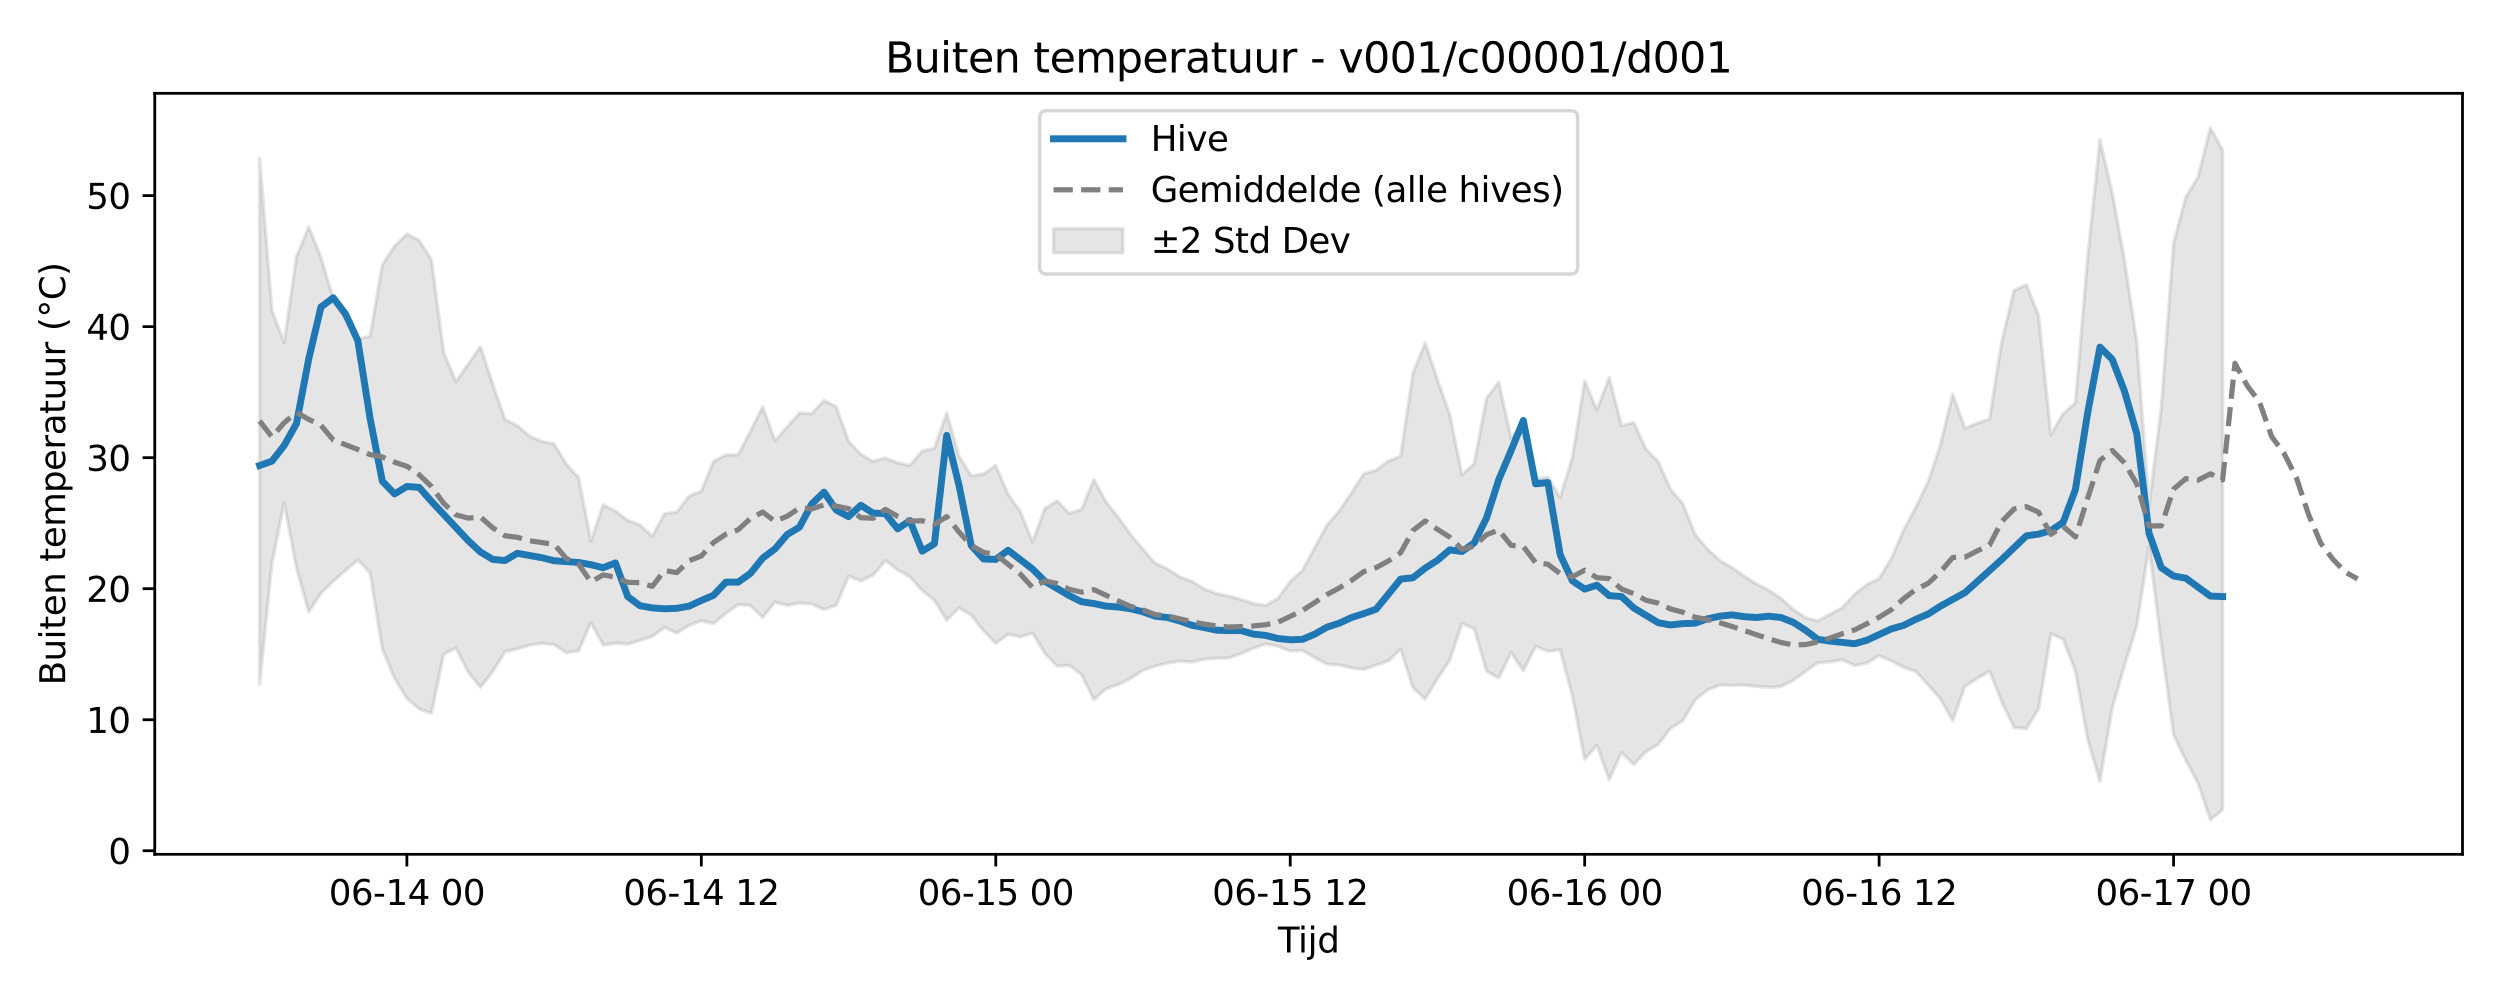 <?xml version="1.0" encoding="utf-8" standalone="no"?>
<!DOCTYPE svg PUBLIC "-//W3C//DTD SVG 1.1//EN"
  "http://www.w3.org/Graphics/SVG/1.1/DTD/svg11.dtd">
<svg xmlns:xlink="http://www.w3.org/1999/xlink" width="720pt" height="288pt" viewBox="0 0 720 288" xmlns="http://www.w3.org/2000/svg" version="1.1">
 <defs>
  <style type="text/css">*{stroke-linejoin: round; stroke-linecap: butt}</style>
 </defs>
 <g id="figure_1">
  <g id="patch_1">
   <path d="M 0 288 
L 720 288 
L 720 0 
L 0 0 
z
" style="fill: #ffffff"/>
  </g>
  <g id="axes_1">
   <g id="patch_2">
    <path d="M 44.57 246.04 
L 709.2 246.04 
L 709.2 26.88 
L 44.57 26.88 
z
" style="fill: #ffffff"/>
   </g>
   <g id="FillBetweenPolyCollection_1">
    <defs>
     <path id="m3a68e02c99" d="M 74.78 -242.496 
L 74.78 -91.024 
L 78.314 -125.755 
L 81.847 -143.156 
L 85.381 -124.423 
L 88.914 -111.761 
L 92.447 -117.174 
L 95.981 -120.582 
L 99.514 -123.738 
L 103.048 -126.718 
L 106.581 -123.027 
L 110.114 -101.079 
L 113.648 -92.622 
L 117.181 -86.859 
L 120.714 -83.812 
L 124.248 -82.576 
L 127.781 -99.572 
L 131.315 -101.375 
L 134.848 -94.442 
L 138.381 -90.038 
L 141.915 -94.617 
L 145.448 -100.288 
L 148.982 -101.107 
L 152.515 -102.209 
L 156.048 -102.692 
L 159.582 -102.364 
L 163.115 -99.981 
L 166.649 -100.565 
L 170.182 -108.72 
L 173.715 -102.213 
L 177.249 -102.784 
L 180.782 -102.448 
L 184.315 -103.561 
L 187.849 -104.715 
L 191.382 -107.302 
L 194.916 -105.673 
L 198.449 -107.889 
L 201.982 -109.181 
L 205.516 -108.424 
L 209.049 -111.341 
L 212.583 -113.84 
L 216.116 -113.613 
L 219.649 -110.192 
L 223.183 -114.62 
L 226.716 -113.611 
L 230.249 -114.357 
L 233.783 -114.04 
L 237.316 -112.471 
L 240.85 -113.67 
L 244.383 -122.113 
L 247.916 -120.682 
L 251.45 -122.363 
L 254.983 -126.527 
L 258.517 -123.901 
L 262.05 -121.872 
L 265.583 -117.97 
L 269.117 -115.079 
L 272.65 -109.392 
L 276.183 -112.947 
L 279.717 -110.866 
L 283.25 -106.368 
L 286.784 -102.684 
L 290.317 -105.327 
L 293.85 -104.585 
L 297.384 -105.701 
L 300.917 -99.836 
L 304.451 -96.132 
L 307.984 -96.403 
L 311.517 -93.659 
L 315.051 -86.518 
L 318.584 -89.65 
L 322.118 -90.845 
L 325.651 -92.669 
L 329.184 -94.922 
L 332.718 -96.176 
L 336.251 -97.038 
L 339.784 -97.591 
L 343.318 -97.354 
L 346.851 -98.175 
L 350.385 -98.398 
L 353.918 -98.52 
L 357.451 -99.796 
L 360.985 -101.286 
L 364.518 -102.532 
L 368.052 -101.899 
L 371.585 -100.498 
L 375.118 -100.649 
L 378.652 -98.6 
L 382.185 -96.734 
L 385.718 -96.513 
L 389.252 -95.618 
L 392.785 -95.201 
L 396.319 -96.48 
L 399.852 -97.647 
L 403.385 -101.012 
L 406.919 -89.959 
L 410.452 -86.678 
L 413.986 -92.493 
L 417.519 -97.852 
L 421.052 -108.405 
L 424.586 -106.953 
L 428.119 -94.699 
L 431.652 -92.766 
L 435.186 -100.082 
L 438.719 -94.841 
L 442.253 -101.845 
L 445.786 -100.415 
L 449.319 -100.886 
L 452.853 -87.495 
L 456.386 -69.357 
L 459.92 -73.32 
L 463.453 -63.448 
L 466.986 -71.292 
L 470.52 -67.816 
L 474.053 -71.552 
L 477.587 -73.597 
L 481.12 -78.208 
L 484.653 -80.461 
L 488.187 -86.387 
L 491.72 -89.247 
L 495.253 -90.704 
L 498.787 -90.629 
L 502.32 -90.709 
L 505.854 -90.306 
L 509.387 -90.05 
L 512.92 -90.276 
L 516.454 -92.038 
L 519.987 -94.614 
L 523.521 -97.13 
L 527.054 -97.376 
L 530.587 -97.978 
L 534.121 -96.352 
L 537.654 -97.033 
L 541.187 -99.153 
L 544.721 -97.648 
L 548.254 -95.822 
L 551.788 -94.572 
L 555.321 -90.755 
L 558.854 -86.715 
L 562.388 -80.464 
L 565.921 -90.412 
L 569.455 -92.589 
L 572.988 -94.735 
L 576.521 -85.854 
L 580.055 -78.471 
L 583.588 -78.149 
L 587.121 -83.884 
L 590.655 -105.469 
L 594.188 -103.906 
L 597.722 -94.762 
L 601.255 -75.004 
L 604.788 -63.052 
L 608.322 -84.09 
L 611.855 -96.337 
L 615.389 -107.732 
L 618.922 -130.638 
L 622.455 -102.417 
L 625.989 -76.337 
L 629.522 -69.039 
L 633.056 -62.372 
L 636.589 -51.922 
L 640.122 -54.786 
L 640.122 -244.772 
L 640.122 -244.772 
L 636.589 -251.158 
L 633.056 -237.06 
L 629.522 -231.274 
L 625.989 -217.938 
L 622.455 -170.726 
L 618.922 -142.379 
L 615.389 -189.562 
L 611.855 -213.032 
L 608.322 -232.45 
L 604.788 -247.701 
L 601.255 -214.114 
L 597.722 -171.966 
L 594.188 -168.895 
L 590.655 -162.75 
L 587.121 -197.076 
L 583.588 -206.009 
L 580.055 -204.394 
L 576.521 -189.769 
L 572.988 -167.339 
L 569.455 -166.106 
L 565.921 -164.635 
L 562.388 -174.457 
L 558.854 -159.94 
L 555.321 -149.234 
L 551.788 -141.967 
L 548.254 -135.344 
L 544.721 -127.156 
L 541.187 -121.356 
L 537.654 -119.685 
L 534.121 -116.826 
L 530.587 -112.99 
L 527.054 -111.112 
L 523.521 -109.166 
L 519.987 -110.1 
L 516.454 -112.478 
L 512.92 -115.661 
L 509.387 -118.007 
L 505.854 -119.853 
L 502.32 -122.02 
L 498.787 -124.544 
L 495.253 -126.607 
L 491.72 -129.879 
L 488.187 -134.069 
L 484.653 -142.906 
L 481.12 -147.028 
L 477.587 -155.017 
L 474.053 -158.68 
L 470.52 -166.261 
L 466.986 -165.409 
L 463.453 -179.29 
L 459.92 -169.921 
L 456.386 -178.233 
L 452.853 -156.285 
L 449.319 -144.691 
L 445.786 -150.589 
L 442.253 -150.057 
L 438.719 -166.37 
L 435.186 -161.812 
L 431.652 -177.933 
L 428.119 -173.304 
L 424.586 -154.546 
L 421.052 -151.189 
L 417.519 -168.75 
L 413.986 -178.601 
L 410.452 -189.25 
L 406.919 -180.452 
L 403.385 -156.641 
L 399.852 -155.226 
L 396.319 -152.566 
L 392.785 -151.563 
L 389.252 -146.06 
L 385.718 -140.834 
L 382.185 -136.804 
L 378.652 -130.283 
L 375.118 -123.724 
L 371.585 -120.497 
L 368.052 -115.664 
L 364.518 -113.629 
L 360.985 -114.156 
L 357.451 -115.341 
L 353.918 -116.293 
L 350.385 -117.08 
L 346.851 -118.346 
L 343.318 -120.515 
L 339.784 -121.84 
L 336.251 -124.173 
L 332.718 -125.79 
L 329.184 -129.793 
L 325.651 -134.022 
L 322.118 -138.937 
L 318.584 -143.367 
L 315.051 -149.859 
L 311.517 -141.28 
L 307.984 -140.117 
L 304.451 -143.749 
L 300.917 -141.537 
L 297.384 -131.886 
L 293.85 -140.741 
L 290.317 -145.641 
L 286.784 -153.927 
L 283.25 -151.464 
L 279.717 -150.955 
L 276.183 -156.638 
L 272.65 -169.033 
L 269.117 -158.89 
L 265.583 -158.084 
L 262.05 -153.93 
L 258.517 -154.704 
L 254.983 -156.067 
L 251.45 -155.111 
L 247.916 -157.133 
L 244.383 -160.913 
L 240.85 -170.811 
L 237.316 -172.693 
L 233.783 -168.842 
L 230.249 -169.029 
L 226.716 -165.067 
L 223.183 -161.11 
L 219.649 -170.854 
L 216.116 -163.734 
L 212.583 -157.002 
L 209.049 -156.968 
L 205.516 -155.138 
L 201.982 -146.567 
L 198.449 -145.128 
L 194.916 -140.515 
L 191.382 -140.054 
L 187.849 -133.543 
L 184.315 -136.823 
L 180.782 -138.134 
L 177.249 -140.781 
L 173.715 -142.646 
L 170.182 -132.095 
L 166.649 -150.44 
L 163.115 -154.294 
L 159.582 -160.122 
L 156.048 -160.855 
L 152.515 -162.309 
L 148.982 -165.423 
L 145.448 -167.122 
L 141.915 -177.375 
L 138.381 -188.157 
L 134.848 -183.121 
L 131.315 -178.078 
L 127.781 -186.506 
L 124.248 -213.208 
L 120.714 -218.764 
L 117.181 -220.57 
L 113.648 -217.142 
L 110.114 -211.704 
L 106.581 -191.122 
L 103.048 -190.378 
L 99.514 -196.126 
L 95.981 -201.977 
L 92.447 -213.831 
L 88.914 -222.694 
L 85.381 -214.045 
L 81.847 -189.358 
L 78.314 -198.565 
L 74.78 -242.496 
z
" style="stroke: #808080; stroke-opacity: 0.2"/>
    </defs>
    <g clip-path="url(#pcafff6a941)">
     <use xlink:href="#m3a68e02c99" x="0" y="288" style="fill: #808080; fill-opacity: 0.2; stroke: #808080; stroke-opacity: 0.2"/>
    </g>
   </g>
   <g id="matplotlib.axis_1">
    <g id="xtick_1">
     <g id="line2d_1">
      <defs>
       <path id="m28bdc3e13f" d="M 0 0 
L 0 3.5 
" style="stroke: #000000; stroke-width: 0.8"/>
      </defs>
      <g>
       <use xlink:href="#m28bdc3e13f" x="117.181" y="246.04" style="stroke: #000000; stroke-width: 0.8"/>
      </g>
     </g>
     <g id="text_1">
      <!-- 06-14 00 -->
      <g transform="translate(94.701 260.638) scale(0.1 -0.1)">
       <defs>
        <path id="DejaVuSans-30" d="M 2034 4250 
Q 1547 4250 1301 3770 
Q 1056 3291 1056 2328 
Q 1056 1369 1301 889 
Q 1547 409 2034 409 
Q 2525 409 2770 889 
Q 3016 1369 3016 2328 
Q 3016 3291 2770 3770 
Q 2525 4250 2034 4250 
z
M 2034 4750 
Q 2819 4750 3233 4129 
Q 3647 3509 3647 2328 
Q 3647 1150 3233 529 
Q 2819 -91 2034 -91 
Q 1250 -91 836 529 
Q 422 1150 422 2328 
Q 422 3509 836 4129 
Q 1250 4750 2034 4750 
z
" transform="scale(0.016)"/>
        <path id="DejaVuSans-36" d="M 2113 2584 
Q 1688 2584 1439 2293 
Q 1191 2003 1191 1497 
Q 1191 994 1439 701 
Q 1688 409 2113 409 
Q 2538 409 2786 701 
Q 3034 994 3034 1497 
Q 3034 2003 2786 2293 
Q 2538 2584 2113 2584 
z
M 3366 4563 
L 3366 3988 
Q 3128 4100 2886 4159 
Q 2644 4219 2406 4219 
Q 1781 4219 1451 3797 
Q 1122 3375 1075 2522 
Q 1259 2794 1537 2939 
Q 1816 3084 2150 3084 
Q 2853 3084 3261 2657 
Q 3669 2231 3669 1497 
Q 3669 778 3244 343 
Q 2819 -91 2113 -91 
Q 1303 -91 875 529 
Q 447 1150 447 2328 
Q 447 3434 972 4092 
Q 1497 4750 2381 4750 
Q 2619 4750 2861 4703 
Q 3103 4656 3366 4563 
z
" transform="scale(0.016)"/>
        <path id="DejaVuSans-2d" d="M 313 2009 
L 1997 2009 
L 1997 1497 
L 313 1497 
L 313 2009 
z
" transform="scale(0.016)"/>
        <path id="DejaVuSans-31" d="M 794 531 
L 1825 531 
L 1825 4091 
L 703 3866 
L 703 4441 
L 1819 4666 
L 2450 4666 
L 2450 531 
L 3481 531 
L 3481 0 
L 794 0 
L 794 531 
z
" transform="scale(0.016)"/>
        <path id="DejaVuSans-34" d="M 2419 4116 
L 825 1625 
L 2419 1625 
L 2419 4116 
z
M 2253 4666 
L 3047 4666 
L 3047 1625 
L 3713 1625 
L 3713 1100 
L 3047 1100 
L 3047 0 
L 2419 0 
L 2419 1100 
L 313 1100 
L 313 1709 
L 2253 4666 
z
" transform="scale(0.016)"/>
        <path id="DejaVuSans-20" transform="scale(0.016)"/>
       </defs>
       <use xlink:href="#DejaVuSans-30"/>
       <use xlink:href="#DejaVuSans-36" transform="translate(63.623 0)"/>
       <use xlink:href="#DejaVuSans-2d" transform="translate(127.246 0)"/>
       <use xlink:href="#DejaVuSans-31" transform="translate(163.33 0)"/>
       <use xlink:href="#DejaVuSans-34" transform="translate(226.953 0)"/>
       <use xlink:href="#DejaVuSans-20" transform="translate(290.576 0)"/>
       <use xlink:href="#DejaVuSans-30" transform="translate(322.363 0)"/>
       <use xlink:href="#DejaVuSans-30" transform="translate(385.986 0)"/>
      </g>
     </g>
    </g>
    <g id="xtick_2">
     <g id="line2d_2">
      <g>
       <use xlink:href="#m28bdc3e13f" x="201.982" y="246.04" style="stroke: #000000; stroke-width: 0.8"/>
      </g>
     </g>
     <g id="text_2">
      <!-- 06-14 12 -->
      <g transform="translate(179.502 260.638) scale(0.1 -0.1)">
       <defs>
        <path id="DejaVuSans-32" d="M 1228 531 
L 3431 531 
L 3431 0 
L 469 0 
L 469 531 
Q 828 903 1448 1529 
Q 2069 2156 2228 2338 
Q 2531 2678 2651 2914 
Q 2772 3150 2772 3378 
Q 2772 3750 2511 3984 
Q 2250 4219 1831 4219 
Q 1534 4219 1204 4116 
Q 875 4013 500 3803 
L 500 4441 
Q 881 4594 1212 4672 
Q 1544 4750 1819 4750 
Q 2544 4750 2975 4387 
Q 3406 4025 3406 3419 
Q 3406 3131 3298 2873 
Q 3191 2616 2906 2266 
Q 2828 2175 2409 1742 
Q 1991 1309 1228 531 
z
" transform="scale(0.016)"/>
       </defs>
       <use xlink:href="#DejaVuSans-30"/>
       <use xlink:href="#DejaVuSans-36" transform="translate(63.623 0)"/>
       <use xlink:href="#DejaVuSans-2d" transform="translate(127.246 0)"/>
       <use xlink:href="#DejaVuSans-31" transform="translate(163.33 0)"/>
       <use xlink:href="#DejaVuSans-34" transform="translate(226.953 0)"/>
       <use xlink:href="#DejaVuSans-20" transform="translate(290.576 0)"/>
       <use xlink:href="#DejaVuSans-31" transform="translate(322.363 0)"/>
       <use xlink:href="#DejaVuSans-32" transform="translate(385.986 0)"/>
      </g>
     </g>
    </g>
    <g id="xtick_3">
     <g id="line2d_3">
      <g>
       <use xlink:href="#m28bdc3e13f" x="286.784" y="246.04" style="stroke: #000000; stroke-width: 0.8"/>
      </g>
     </g>
     <g id="text_3">
      <!-- 06-15 00 -->
      <g transform="translate(264.303 260.638) scale(0.1 -0.1)">
       <defs>
        <path id="DejaVuSans-35" d="M 691 4666 
L 3169 4666 
L 3169 4134 
L 1269 4134 
L 1269 2991 
Q 1406 3038 1543 3061 
Q 1681 3084 1819 3084 
Q 2600 3084 3056 2656 
Q 3513 2228 3513 1497 
Q 3513 744 3044 326 
Q 2575 -91 1722 -91 
Q 1428 -91 1123 -41 
Q 819 9 494 109 
L 494 744 
Q 775 591 1075 516 
Q 1375 441 1709 441 
Q 2250 441 2565 725 
Q 2881 1009 2881 1497 
Q 2881 1984 2565 2268 
Q 2250 2553 1709 2553 
Q 1456 2553 1204 2497 
Q 953 2441 691 2322 
L 691 4666 
z
" transform="scale(0.016)"/>
       </defs>
       <use xlink:href="#DejaVuSans-30"/>
       <use xlink:href="#DejaVuSans-36" transform="translate(63.623 0)"/>
       <use xlink:href="#DejaVuSans-2d" transform="translate(127.246 0)"/>
       <use xlink:href="#DejaVuSans-31" transform="translate(163.33 0)"/>
       <use xlink:href="#DejaVuSans-35" transform="translate(226.953 0)"/>
       <use xlink:href="#DejaVuSans-20" transform="translate(290.576 0)"/>
       <use xlink:href="#DejaVuSans-30" transform="translate(322.363 0)"/>
       <use xlink:href="#DejaVuSans-30" transform="translate(385.986 0)"/>
      </g>
     </g>
    </g>
    <g id="xtick_4">
     <g id="line2d_4">
      <g>
       <use xlink:href="#m28bdc3e13f" x="371.585" y="246.04" style="stroke: #000000; stroke-width: 0.8"/>
      </g>
     </g>
     <g id="text_4">
      <!-- 06-15 12 -->
      <g transform="translate(349.104 260.638) scale(0.1 -0.1)">
       <use xlink:href="#DejaVuSans-30"/>
       <use xlink:href="#DejaVuSans-36" transform="translate(63.623 0)"/>
       <use xlink:href="#DejaVuSans-2d" transform="translate(127.246 0)"/>
       <use xlink:href="#DejaVuSans-31" transform="translate(163.33 0)"/>
       <use xlink:href="#DejaVuSans-35" transform="translate(226.953 0)"/>
       <use xlink:href="#DejaVuSans-20" transform="translate(290.576 0)"/>
       <use xlink:href="#DejaVuSans-31" transform="translate(322.363 0)"/>
       <use xlink:href="#DejaVuSans-32" transform="translate(385.986 0)"/>
      </g>
     </g>
    </g>
    <g id="xtick_5">
     <g id="line2d_5">
      <g>
       <use xlink:href="#m28bdc3e13f" x="456.386" y="246.04" style="stroke: #000000; stroke-width: 0.8"/>
      </g>
     </g>
     <g id="text_5">
      <!-- 06-16 00 -->
      <g transform="translate(433.906 260.638) scale(0.1 -0.1)">
       <use xlink:href="#DejaVuSans-30"/>
       <use xlink:href="#DejaVuSans-36" transform="translate(63.623 0)"/>
       <use xlink:href="#DejaVuSans-2d" transform="translate(127.246 0)"/>
       <use xlink:href="#DejaVuSans-31" transform="translate(163.33 0)"/>
       <use xlink:href="#DejaVuSans-36" transform="translate(226.953 0)"/>
       <use xlink:href="#DejaVuSans-20" transform="translate(290.576 0)"/>
       <use xlink:href="#DejaVuSans-30" transform="translate(322.363 0)"/>
       <use xlink:href="#DejaVuSans-30" transform="translate(385.986 0)"/>
      </g>
     </g>
    </g>
    <g id="xtick_6">
     <g id="line2d_6">
      <g>
       <use xlink:href="#m28bdc3e13f" x="541.187" y="246.04" style="stroke: #000000; stroke-width: 0.8"/>
      </g>
     </g>
     <g id="text_6">
      <!-- 06-16 12 -->
      <g transform="translate(518.707 260.638) scale(0.1 -0.1)">
       <use xlink:href="#DejaVuSans-30"/>
       <use xlink:href="#DejaVuSans-36" transform="translate(63.623 0)"/>
       <use xlink:href="#DejaVuSans-2d" transform="translate(127.246 0)"/>
       <use xlink:href="#DejaVuSans-31" transform="translate(163.33 0)"/>
       <use xlink:href="#DejaVuSans-36" transform="translate(226.953 0)"/>
       <use xlink:href="#DejaVuSans-20" transform="translate(290.576 0)"/>
       <use xlink:href="#DejaVuSans-31" transform="translate(322.363 0)"/>
       <use xlink:href="#DejaVuSans-32" transform="translate(385.986 0)"/>
      </g>
     </g>
    </g>
    <g id="xtick_7">
     <g id="line2d_7">
      <g>
       <use xlink:href="#m28bdc3e13f" x="625.989" y="246.04" style="stroke: #000000; stroke-width: 0.8"/>
      </g>
     </g>
     <g id="text_7">
      <!-- 06-17 00 -->
      <g transform="translate(603.508 260.638) scale(0.1 -0.1)">
       <defs>
        <path id="DejaVuSans-37" d="M 525 4666 
L 3525 4666 
L 3525 4397 
L 1831 0 
L 1172 0 
L 2766 4134 
L 525 4134 
L 525 4666 
z
" transform="scale(0.016)"/>
       </defs>
       <use xlink:href="#DejaVuSans-30"/>
       <use xlink:href="#DejaVuSans-36" transform="translate(63.623 0)"/>
       <use xlink:href="#DejaVuSans-2d" transform="translate(127.246 0)"/>
       <use xlink:href="#DejaVuSans-31" transform="translate(163.33 0)"/>
       <use xlink:href="#DejaVuSans-37" transform="translate(226.953 0)"/>
       <use xlink:href="#DejaVuSans-20" transform="translate(290.576 0)"/>
       <use xlink:href="#DejaVuSans-30" transform="translate(322.363 0)"/>
       <use xlink:href="#DejaVuSans-30" transform="translate(385.986 0)"/>
      </g>
     </g>
    </g>
    <g id="text_8">
     <!-- Tijd -->
     <g transform="translate(368.035 274.317) scale(0.1 -0.1)">
      <defs>
       <path id="DejaVuSans-54" d="M -19 4666 
L 3928 4666 
L 3928 4134 
L 2272 4134 
L 2272 0 
L 1638 0 
L 1638 4134 
L -19 4134 
L -19 4666 
z
" transform="scale(0.016)"/>
       <path id="DejaVuSans-69" d="M 603 3500 
L 1178 3500 
L 1178 0 
L 603 0 
L 603 3500 
z
M 603 4863 
L 1178 4863 
L 1178 4134 
L 603 4134 
L 603 4863 
z
" transform="scale(0.016)"/>
       <path id="DejaVuSans-6a" d="M 603 3500 
L 1178 3500 
L 1178 -63 
Q 1178 -731 923 -1031 
Q 669 -1331 103 -1331 
L -116 -1331 
L -116 -844 
L 38 -844 
Q 366 -844 484 -692 
Q 603 -541 603 -63 
L 603 3500 
z
M 603 4863 
L 1178 4863 
L 1178 4134 
L 603 4134 
L 603 4863 
z
" transform="scale(0.016)"/>
       <path id="DejaVuSans-64" d="M 2906 2969 
L 2906 4863 
L 3481 4863 
L 3481 0 
L 2906 0 
L 2906 525 
Q 2725 213 2448 61 
Q 2172 -91 1784 -91 
Q 1150 -91 751 415 
Q 353 922 353 1747 
Q 353 2572 751 3078 
Q 1150 3584 1784 3584 
Q 2172 3584 2448 3432 
Q 2725 3281 2906 2969 
z
M 947 1747 
Q 947 1113 1208 752 
Q 1469 391 1925 391 
Q 2381 391 2643 752 
Q 2906 1113 2906 1747 
Q 2906 2381 2643 2742 
Q 2381 3103 1925 3103 
Q 1469 3103 1208 2742 
Q 947 2381 947 1747 
z
" transform="scale(0.016)"/>
      </defs>
      <use xlink:href="#DejaVuSans-54"/>
      <use xlink:href="#DejaVuSans-69" transform="translate(57.959 0)"/>
      <use xlink:href="#DejaVuSans-6a" transform="translate(85.742 0)"/>
      <use xlink:href="#DejaVuSans-64" transform="translate(113.525 0)"/>
     </g>
    </g>
   </g>
   <g id="matplotlib.axis_2">
    <g id="ytick_1">
     <g id="line2d_8">
      <defs>
       <path id="m0d72b85af0" d="M 0 0 
L -3.5 0 
" style="stroke: #000000; stroke-width: 0.8"/>
      </defs>
      <g>
       <use xlink:href="#m0d72b85af0" x="44.57" y="245.014" style="stroke: #000000; stroke-width: 0.8"/>
      </g>
     </g>
     <g id="text_9">
      <!-- 0 -->
      <g transform="translate(31.207 248.813) scale(0.1 -0.1)">
       <use xlink:href="#DejaVuSans-30"/>
      </g>
     </g>
    </g>
    <g id="ytick_2">
     <g id="line2d_9">
      <g>
       <use xlink:href="#m0d72b85af0" x="44.57" y="207.278" style="stroke: #000000; stroke-width: 0.8"/>
      </g>
     </g>
     <g id="text_10">
      <!-- 10 -->
      <g transform="translate(24.845 211.077) scale(0.1 -0.1)">
       <use xlink:href="#DejaVuSans-31"/>
       <use xlink:href="#DejaVuSans-30" transform="translate(63.623 0)"/>
      </g>
     </g>
    </g>
    <g id="ytick_3">
     <g id="line2d_10">
      <g>
       <use xlink:href="#m0d72b85af0" x="44.57" y="169.542" style="stroke: #000000; stroke-width: 0.8"/>
      </g>
     </g>
     <g id="text_11">
      <!-- 20 -->
      <g transform="translate(24.845 173.341) scale(0.1 -0.1)">
       <use xlink:href="#DejaVuSans-32"/>
       <use xlink:href="#DejaVuSans-30" transform="translate(63.623 0)"/>
      </g>
     </g>
    </g>
    <g id="ytick_4">
     <g id="line2d_11">
      <g>
       <use xlink:href="#m0d72b85af0" x="44.57" y="131.806" style="stroke: #000000; stroke-width: 0.8"/>
      </g>
     </g>
     <g id="text_12">
      <!-- 30 -->
      <g transform="translate(24.845 135.605) scale(0.1 -0.1)">
       <defs>
        <path id="DejaVuSans-33" d="M 2597 2516 
Q 3050 2419 3304 2112 
Q 3559 1806 3559 1356 
Q 3559 666 3084 287 
Q 2609 -91 1734 -91 
Q 1441 -91 1130 -33 
Q 819 25 488 141 
L 488 750 
Q 750 597 1062 519 
Q 1375 441 1716 441 
Q 2309 441 2620 675 
Q 2931 909 2931 1356 
Q 2931 1769 2642 2001 
Q 2353 2234 1838 2234 
L 1294 2234 
L 1294 2753 
L 1863 2753 
Q 2328 2753 2575 2939 
Q 2822 3125 2822 3475 
Q 2822 3834 2567 4026 
Q 2313 4219 1838 4219 
Q 1578 4219 1281 4162 
Q 984 4106 628 3988 
L 628 4550 
Q 988 4650 1302 4700 
Q 1616 4750 1894 4750 
Q 2613 4750 3031 4423 
Q 3450 4097 3450 3541 
Q 3450 3153 3228 2886 
Q 3006 2619 2597 2516 
z
" transform="scale(0.016)"/>
       </defs>
       <use xlink:href="#DejaVuSans-33"/>
       <use xlink:href="#DejaVuSans-30" transform="translate(63.623 0)"/>
      </g>
     </g>
    </g>
    <g id="ytick_5">
     <g id="line2d_12">
      <g>
       <use xlink:href="#m0d72b85af0" x="44.57" y="94.07" style="stroke: #000000; stroke-width: 0.8"/>
      </g>
     </g>
     <g id="text_13">
      <!-- 40 -->
      <g transform="translate(24.845 97.869) scale(0.1 -0.1)">
       <use xlink:href="#DejaVuSans-34"/>
       <use xlink:href="#DejaVuSans-30" transform="translate(63.623 0)"/>
      </g>
     </g>
    </g>
    <g id="ytick_6">
     <g id="line2d_13">
      <g>
       <use xlink:href="#m0d72b85af0" x="44.57" y="56.334" style="stroke: #000000; stroke-width: 0.8"/>
      </g>
     </g>
     <g id="text_14">
      <!-- 50 -->
      <g transform="translate(24.845 60.133) scale(0.1 -0.1)">
       <use xlink:href="#DejaVuSans-35"/>
       <use xlink:href="#DejaVuSans-30" transform="translate(63.623 0)"/>
      </g>
     </g>
    </g>
    <g id="text_15">
     <!-- Buiten temperatuur (°C) -->
     <g transform="translate(18.765 197.355) rotate(-90) scale(0.1 -0.1)">
      <defs>
       <path id="DejaVuSans-42" d="M 1259 2228 
L 1259 519 
L 2272 519 
Q 2781 519 3026 730 
Q 3272 941 3272 1375 
Q 3272 1813 3026 2020 
Q 2781 2228 2272 2228 
L 1259 2228 
z
M 1259 4147 
L 1259 2741 
L 2194 2741 
Q 2656 2741 2882 2914 
Q 3109 3088 3109 3444 
Q 3109 3797 2882 3972 
Q 2656 4147 2194 4147 
L 1259 4147 
z
M 628 4666 
L 2241 4666 
Q 2963 4666 3353 4366 
Q 3744 4066 3744 3513 
Q 3744 3084 3544 2831 
Q 3344 2578 2956 2516 
Q 3422 2416 3680 2098 
Q 3938 1781 3938 1306 
Q 3938 681 3513 340 
Q 3088 0 2303 0 
L 628 0 
L 628 4666 
z
" transform="scale(0.016)"/>
       <path id="DejaVuSans-75" d="M 544 1381 
L 544 3500 
L 1119 3500 
L 1119 1403 
Q 1119 906 1312 657 
Q 1506 409 1894 409 
Q 2359 409 2629 706 
Q 2900 1003 2900 1516 
L 2900 3500 
L 3475 3500 
L 3475 0 
L 2900 0 
L 2900 538 
Q 2691 219 2414 64 
Q 2138 -91 1772 -91 
Q 1169 -91 856 284 
Q 544 659 544 1381 
z
M 1991 3584 
L 1991 3584 
z
" transform="scale(0.016)"/>
       <path id="DejaVuSans-74" d="M 1172 4494 
L 1172 3500 
L 2356 3500 
L 2356 3053 
L 1172 3053 
L 1172 1153 
Q 1172 725 1289 603 
Q 1406 481 1766 481 
L 2356 481 
L 2356 0 
L 1766 0 
Q 1100 0 847 248 
Q 594 497 594 1153 
L 594 3053 
L 172 3053 
L 172 3500 
L 594 3500 
L 594 4494 
L 1172 4494 
z
" transform="scale(0.016)"/>
       <path id="DejaVuSans-65" d="M 3597 1894 
L 3597 1613 
L 953 1613 
Q 991 1019 1311 708 
Q 1631 397 2203 397 
Q 2534 397 2845 478 
Q 3156 559 3463 722 
L 3463 178 
Q 3153 47 2828 -22 
Q 2503 -91 2169 -91 
Q 1331 -91 842 396 
Q 353 884 353 1716 
Q 353 2575 817 3079 
Q 1281 3584 2069 3584 
Q 2775 3584 3186 3129 
Q 3597 2675 3597 1894 
z
M 3022 2063 
Q 3016 2534 2758 2815 
Q 2500 3097 2075 3097 
Q 1594 3097 1305 2825 
Q 1016 2553 972 2059 
L 3022 2063 
z
" transform="scale(0.016)"/>
       <path id="DejaVuSans-6e" d="M 3513 2113 
L 3513 0 
L 2938 0 
L 2938 2094 
Q 2938 2591 2744 2837 
Q 2550 3084 2163 3084 
Q 1697 3084 1428 2787 
Q 1159 2491 1159 1978 
L 1159 0 
L 581 0 
L 581 3500 
L 1159 3500 
L 1159 2956 
Q 1366 3272 1645 3428 
Q 1925 3584 2291 3584 
Q 2894 3584 3203 3211 
Q 3513 2838 3513 2113 
z
" transform="scale(0.016)"/>
       <path id="DejaVuSans-6d" d="M 3328 2828 
Q 3544 3216 3844 3400 
Q 4144 3584 4550 3584 
Q 5097 3584 5394 3201 
Q 5691 2819 5691 2113 
L 5691 0 
L 5113 0 
L 5113 2094 
Q 5113 2597 4934 2840 
Q 4756 3084 4391 3084 
Q 3944 3084 3684 2787 
Q 3425 2491 3425 1978 
L 3425 0 
L 2847 0 
L 2847 2094 
Q 2847 2600 2669 2842 
Q 2491 3084 2119 3084 
Q 1678 3084 1418 2786 
Q 1159 2488 1159 1978 
L 1159 0 
L 581 0 
L 581 3500 
L 1159 3500 
L 1159 2956 
Q 1356 3278 1631 3431 
Q 1906 3584 2284 3584 
Q 2666 3584 2933 3390 
Q 3200 3197 3328 2828 
z
" transform="scale(0.016)"/>
       <path id="DejaVuSans-70" d="M 1159 525 
L 1159 -1331 
L 581 -1331 
L 581 3500 
L 1159 3500 
L 1159 2969 
Q 1341 3281 1617 3432 
Q 1894 3584 2278 3584 
Q 2916 3584 3314 3078 
Q 3713 2572 3713 1747 
Q 3713 922 3314 415 
Q 2916 -91 2278 -91 
Q 1894 -91 1617 61 
Q 1341 213 1159 525 
z
M 3116 1747 
Q 3116 2381 2855 2742 
Q 2594 3103 2138 3103 
Q 1681 3103 1420 2742 
Q 1159 2381 1159 1747 
Q 1159 1113 1420 752 
Q 1681 391 2138 391 
Q 2594 391 2855 752 
Q 3116 1113 3116 1747 
z
" transform="scale(0.016)"/>
       <path id="DejaVuSans-72" d="M 2631 2963 
Q 2534 3019 2420 3045 
Q 2306 3072 2169 3072 
Q 1681 3072 1420 2755 
Q 1159 2438 1159 1844 
L 1159 0 
L 581 0 
L 581 3500 
L 1159 3500 
L 1159 2956 
Q 1341 3275 1631 3429 
Q 1922 3584 2338 3584 
Q 2397 3584 2469 3576 
Q 2541 3569 2628 3553 
L 2631 2963 
z
" transform="scale(0.016)"/>
       <path id="DejaVuSans-61" d="M 2194 1759 
Q 1497 1759 1228 1600 
Q 959 1441 959 1056 
Q 959 750 1161 570 
Q 1363 391 1709 391 
Q 2188 391 2477 730 
Q 2766 1069 2766 1631 
L 2766 1759 
L 2194 1759 
z
M 3341 1997 
L 3341 0 
L 2766 0 
L 2766 531 
Q 2569 213 2275 61 
Q 1981 -91 1556 -91 
Q 1019 -91 701 211 
Q 384 513 384 1019 
Q 384 1609 779 1909 
Q 1175 2209 1959 2209 
L 2766 2209 
L 2766 2266 
Q 2766 2663 2505 2880 
Q 2244 3097 1772 3097 
Q 1472 3097 1187 3025 
Q 903 2953 641 2809 
L 641 3341 
Q 956 3463 1253 3523 
Q 1550 3584 1831 3584 
Q 2591 3584 2966 3190 
Q 3341 2797 3341 1997 
z
" transform="scale(0.016)"/>
       <path id="DejaVuSans-28" d="M 1984 4856 
Q 1566 4138 1362 3434 
Q 1159 2731 1159 2009 
Q 1159 1288 1364 580 
Q 1569 -128 1984 -844 
L 1484 -844 
Q 1016 -109 783 600 
Q 550 1309 550 2009 
Q 550 2706 781 3412 
Q 1013 4119 1484 4856 
L 1984 4856 
z
" transform="scale(0.016)"/>
       <path id="DejaVuSans-b0" d="M 1600 4347 
Q 1350 4347 1178 4173 
Q 1006 4000 1006 3750 
Q 1006 3503 1178 3333 
Q 1350 3163 1600 3163 
Q 1850 3163 2022 3333 
Q 2194 3503 2194 3750 
Q 2194 3997 2020 4172 
Q 1847 4347 1600 4347 
z
M 1600 4750 
Q 1800 4750 1984 4673 
Q 2169 4597 2303 4453 
Q 2447 4313 2519 4134 
Q 2591 3956 2591 3750 
Q 2591 3338 2302 3052 
Q 2013 2766 1594 2766 
Q 1172 2766 890 3047 
Q 609 3328 609 3750 
Q 609 4169 896 4459 
Q 1184 4750 1600 4750 
z
" transform="scale(0.016)"/>
       <path id="DejaVuSans-43" d="M 4122 4306 
L 4122 3641 
Q 3803 3938 3442 4084 
Q 3081 4231 2675 4231 
Q 1875 4231 1450 3742 
Q 1025 3253 1025 2328 
Q 1025 1406 1450 917 
Q 1875 428 2675 428 
Q 3081 428 3442 575 
Q 3803 722 4122 1019 
L 4122 359 
Q 3791 134 3420 21 
Q 3050 -91 2638 -91 
Q 1578 -91 968 557 
Q 359 1206 359 2328 
Q 359 3453 968 4101 
Q 1578 4750 2638 4750 
Q 3056 4750 3426 4639 
Q 3797 4528 4122 4306 
z
" transform="scale(0.016)"/>
       <path id="DejaVuSans-29" d="M 513 4856 
L 1013 4856 
Q 1481 4119 1714 3412 
Q 1947 2706 1947 2009 
Q 1947 1309 1714 600 
Q 1481 -109 1013 -844 
L 513 -844 
Q 928 -128 1133 580 
Q 1338 1288 1338 2009 
Q 1338 2731 1133 3434 
Q 928 4138 513 4856 
z
" transform="scale(0.016)"/>
      </defs>
      <use xlink:href="#DejaVuSans-42"/>
      <use xlink:href="#DejaVuSans-75" transform="translate(68.604 0)"/>
      <use xlink:href="#DejaVuSans-69" transform="translate(131.982 0)"/>
      <use xlink:href="#DejaVuSans-74" transform="translate(159.766 0)"/>
      <use xlink:href="#DejaVuSans-65" transform="translate(198.975 0)"/>
      <use xlink:href="#DejaVuSans-6e" transform="translate(260.498 0)"/>
      <use xlink:href="#DejaVuSans-20" transform="translate(323.877 0)"/>
      <use xlink:href="#DejaVuSans-74" transform="translate(355.664 0)"/>
      <use xlink:href="#DejaVuSans-65" transform="translate(394.873 0)"/>
      <use xlink:href="#DejaVuSans-6d" transform="translate(456.396 0)"/>
      <use xlink:href="#DejaVuSans-70" transform="translate(553.809 0)"/>
      <use xlink:href="#DejaVuSans-65" transform="translate(617.285 0)"/>
      <use xlink:href="#DejaVuSans-72" transform="translate(678.809 0)"/>
      <use xlink:href="#DejaVuSans-61" transform="translate(719.922 0)"/>
      <use xlink:href="#DejaVuSans-74" transform="translate(781.201 0)"/>
      <use xlink:href="#DejaVuSans-75" transform="translate(820.41 0)"/>
      <use xlink:href="#DejaVuSans-75" transform="translate(883.789 0)"/>
      <use xlink:href="#DejaVuSans-72" transform="translate(947.168 0)"/>
      <use xlink:href="#DejaVuSans-20" transform="translate(988.281 0)"/>
      <use xlink:href="#DejaVuSans-28" transform="translate(1020.068 0)"/>
      <use xlink:href="#DejaVuSans-b0" transform="translate(1059.082 0)"/>
      <use xlink:href="#DejaVuSans-43" transform="translate(1109.082 0)"/>
      <use xlink:href="#DejaVuSans-29" transform="translate(1178.906 0)"/>
     </g>
    </g>
   </g>
   <g id="line2d_14">
    <path d="M 74.78 134.07 
L 78.314 132.812 
L 81.847 128.284 
L 85.381 121.995 
L 88.914 103.378 
L 92.447 88.409 
L 95.981 85.768 
L 99.514 90.422 
L 103.048 98.095 
L 106.581 120.485 
L 110.114 138.598 
L 113.648 142.246 
L 117.181 140.108 
L 120.714 140.359 
L 124.248 144.385 
L 134.848 155.705 
L 138.381 158.976 
L 141.915 161.114 
L 145.448 161.429 
L 148.982 159.353 
L 156.048 160.611 
L 159.582 161.492 
L 166.649 161.995 
L 170.182 162.624 
L 173.715 163.504 
L 177.249 162.121 
L 180.782 171.806 
L 184.315 174.448 
L 187.849 175.077 
L 191.382 175.328 
L 194.916 175.202 
L 198.449 174.573 
L 201.982 172.938 
L 205.516 171.429 
L 209.049 167.655 
L 212.583 167.655 
L 216.116 165.139 
L 219.649 160.737 
L 223.183 158.095 
L 226.716 153.944 
L 230.249 151.806 
L 233.783 145.139 
L 237.316 141.743 
L 240.85 146.9 
L 244.383 148.787 
L 247.916 145.517 
L 251.45 147.781 
L 254.983 147.907 
L 258.517 152.309 
L 262.05 149.919 
L 265.583 158.724 
L 269.117 156.586 
L 272.65 125.391 
L 276.183 139.73 
L 279.717 157.089 
L 283.25 160.988 
L 286.784 161.114 
L 290.317 158.473 
L 297.384 163.882 
L 300.917 167.404 
L 307.984 171.555 
L 311.517 173.316 
L 315.051 173.819 
L 318.584 174.573 
L 322.118 174.825 
L 325.651 175.328 
L 329.184 176.209 
L 332.718 177.467 
L 336.251 177.844 
L 339.784 178.85 
L 343.318 180.108 
L 346.851 180.737 
L 350.385 181.492 
L 353.918 181.618 
L 357.451 181.618 
L 360.985 182.624 
L 364.518 183.001 
L 368.052 183.882 
L 371.585 184.259 
L 375.118 184.133 
L 378.652 182.624 
L 382.185 180.611 
L 385.718 179.479 
L 389.252 177.844 
L 392.785 176.712 
L 396.319 175.454 
L 403.385 166.775 
L 406.919 166.397 
L 410.452 163.63 
L 413.986 161.366 
L 417.519 158.347 
L 421.052 158.85 
L 424.586 156.334 
L 428.119 149.164 
L 431.652 138.095 
L 435.186 129.793 
L 438.719 121.114 
L 442.253 139.353 
L 445.786 138.976 
L 449.319 159.731 
L 452.853 167.278 
L 456.386 169.668 
L 459.92 168.536 
L 463.453 171.555 
L 466.986 171.806 
L 470.52 175.077 
L 477.587 179.353 
L 481.12 179.982 
L 484.653 179.605 
L 488.187 179.479 
L 491.72 178.221 
L 495.253 177.467 
L 498.787 177.089 
L 502.32 177.592 
L 505.854 177.844 
L 509.387 177.467 
L 512.92 177.844 
L 516.454 179.228 
L 519.987 181.492 
L 523.521 184.133 
L 527.054 184.636 
L 534.121 185.391 
L 537.654 184.385 
L 544.721 181.114 
L 548.254 180.108 
L 551.788 178.347 
L 555.321 176.838 
L 558.854 174.573 
L 565.921 170.674 
L 576.521 161.114 
L 583.588 154.322 
L 587.121 153.819 
L 590.655 152.812 
L 594.188 150.422 
L 597.722 140.988 
L 601.255 118.85 
L 604.788 99.982 
L 608.322 103.504 
L 611.855 112.686 
L 615.389 124.888 
L 618.922 153.567 
L 622.455 163.504 
L 625.989 165.894 
L 629.522 166.523 
L 636.589 171.68 
L 640.122 171.806 
L 640.122 171.806 
" clip-path="url(#pcafff6a941)" style="fill: none; stroke: #1f77b4; stroke-width: 2; stroke-linecap: square"/>
   </g>
   <g id="line2d_15">
    <path d="M 74.78 121.24 
L 78.314 125.84 
L 81.847 121.743 
L 85.381 118.766 
L 88.914 120.773 
L 92.447 122.498 
L 95.981 126.72 
L 103.048 129.452 
L 106.581 130.925 
L 110.114 131.608 
L 113.648 133.118 
L 117.181 134.286 
L 120.714 136.712 
L 124.248 140.108 
L 127.781 144.961 
L 131.315 148.273 
L 134.848 149.218 
L 138.381 148.902 
L 141.915 152.004 
L 145.448 154.295 
L 148.982 154.735 
L 152.515 155.741 
L 159.582 156.757 
L 163.115 160.863 
L 166.649 162.498 
L 170.182 167.592 
L 173.715 165.571 
L 177.249 166.218 
L 180.782 167.709 
L 184.315 167.808 
L 187.849 168.871 
L 191.382 164.322 
L 194.916 164.906 
L 198.449 161.492 
L 201.982 160.126 
L 205.516 156.219 
L 209.049 153.846 
L 212.583 152.579 
L 216.116 149.326 
L 219.649 147.477 
L 223.183 150.135 
L 226.716 148.661 
L 230.249 146.307 
L 233.783 146.559 
L 237.316 145.418 
L 240.85 145.759 
L 244.383 146.487 
L 247.916 149.093 
L 251.45 149.263 
L 254.983 146.703 
L 258.517 148.697 
L 262.05 150.099 
L 265.583 149.973 
L 269.117 151.015 
L 272.65 148.787 
L 276.183 153.208 
L 279.717 157.089 
L 283.25 159.084 
L 286.784 159.695 
L 293.85 165.337 
L 297.384 169.207 
L 300.917 167.314 
L 304.451 168.059 
L 307.984 169.74 
L 311.517 170.53 
L 315.051 169.812 
L 322.118 173.109 
L 325.651 174.654 
L 329.184 175.643 
L 332.718 177.017 
L 336.251 177.395 
L 343.318 179.066 
L 346.851 179.74 
L 350.385 180.261 
L 353.918 180.593 
L 360.985 180.279 
L 364.518 179.919 
L 368.052 179.219 
L 375.118 175.813 
L 382.185 171.231 
L 385.718 169.326 
L 389.252 167.161 
L 392.785 164.618 
L 396.319 163.477 
L 399.852 161.563 
L 403.385 159.174 
L 406.919 152.794 
L 410.452 150.036 
L 413.986 152.453 
L 417.519 154.699 
L 421.052 158.203 
L 424.586 157.251 
L 428.119 153.998 
L 431.652 152.651 
L 435.186 157.053 
L 438.719 157.395 
L 442.253 162.049 
L 445.786 162.498 
L 449.319 165.211 
L 452.853 166.11 
L 456.386 164.205 
L 459.92 166.379 
L 463.453 166.631 
L 466.986 169.65 
L 470.52 170.962 
L 474.053 172.884 
L 477.587 173.693 
L 481.12 175.382 
L 484.653 176.316 
L 488.187 177.772 
L 491.72 178.437 
L 495.253 179.344 
L 498.787 180.414 
L 509.387 183.972 
L 512.92 185.032 
L 516.454 185.742 
L 519.987 185.643 
L 523.521 184.852 
L 527.054 183.756 
L 530.587 182.516 
L 534.121 181.411 
L 537.654 179.641 
L 541.187 177.745 
L 544.721 175.598 
L 548.254 172.417 
L 551.788 169.731 
L 555.321 168.006 
L 558.854 164.672 
L 562.388 160.539 
L 565.921 160.476 
L 569.455 158.652 
L 572.988 156.963 
L 576.521 150.189 
L 580.055 146.568 
L 583.588 145.921 
L 587.121 147.52 
L 590.655 153.89 
L 594.188 151.599 
L 597.722 154.636 
L 601.255 143.441 
L 604.788 132.623 
L 608.322 129.73 
L 611.855 133.315 
L 615.389 139.353 
L 618.922 151.492 
L 622.455 151.429 
L 625.989 140.863 
L 629.522 137.844 
L 633.056 138.284 
L 636.589 136.46 
L 640.122 138.221 
L 643.656 104.636 
L 647.189 111.051 
L 650.722 115.768 
L 654.256 125.768 
L 657.789 130.548 
L 661.323 137.466 
L 664.856 148.158 
L 668.389 156.46 
L 671.923 161.114 
L 675.456 164.762 
L 678.99 166.712 
L 678.99 166.712 
" clip-path="url(#pcafff6a941)" style="fill: none; stroke-dasharray: 5.55,2.4; stroke-dashoffset: 0; stroke: #808080; stroke-width: 1.5"/>
   </g>
   <g id="patch_3">
    <path d="M 44.57 246.04 
L 44.57 26.88 
" style="fill: none; stroke: #000000; stroke-width: 0.8; stroke-linejoin: miter; stroke-linecap: square"/>
   </g>
   <g id="patch_4">
    <path d="M 709.2 246.04 
L 709.2 26.88 
" style="fill: none; stroke: #000000; stroke-width: 0.8; stroke-linejoin: miter; stroke-linecap: square"/>
   </g>
   <g id="patch_5">
    <path d="M 44.57 246.04 
L 709.2 246.04 
" style="fill: none; stroke: #000000; stroke-width: 0.8; stroke-linejoin: miter; stroke-linecap: square"/>
   </g>
   <g id="patch_6">
    <path d="M 44.57 26.88 
L 709.2 26.88 
" style="fill: none; stroke: #000000; stroke-width: 0.8; stroke-linejoin: miter; stroke-linecap: square"/>
   </g>
   <g id="text_16">
    <!-- Buiten temperatuur - v001/c00001/d001 -->
    <g transform="translate(254.916 20.88) scale(0.12 -0.12)">
     <defs>
      <path id="DejaVuSans-76" d="M 191 3500 
L 800 3500 
L 1894 563 
L 2988 3500 
L 3597 3500 
L 2284 0 
L 1503 0 
L 191 3500 
z
" transform="scale(0.016)"/>
      <path id="DejaVuSans-2f" d="M 1625 4666 
L 2156 4666 
L 531 -594 
L 0 -594 
L 1625 4666 
z
" transform="scale(0.016)"/>
      <path id="DejaVuSans-63" d="M 3122 3366 
L 3122 2828 
Q 2878 2963 2633 3030 
Q 2388 3097 2138 3097 
Q 1578 3097 1268 2742 
Q 959 2388 959 1747 
Q 959 1106 1268 751 
Q 1578 397 2138 397 
Q 2388 397 2633 464 
Q 2878 531 3122 666 
L 3122 134 
Q 2881 22 2623 -34 
Q 2366 -91 2075 -91 
Q 1284 -91 818 406 
Q 353 903 353 1747 
Q 353 2603 823 3093 
Q 1294 3584 2113 3584 
Q 2378 3584 2631 3529 
Q 2884 3475 3122 3366 
z
" transform="scale(0.016)"/>
     </defs>
     <use xlink:href="#DejaVuSans-42"/>
     <use xlink:href="#DejaVuSans-75" transform="translate(68.604 0)"/>
     <use xlink:href="#DejaVuSans-69" transform="translate(131.982 0)"/>
     <use xlink:href="#DejaVuSans-74" transform="translate(159.766 0)"/>
     <use xlink:href="#DejaVuSans-65" transform="translate(198.975 0)"/>
     <use xlink:href="#DejaVuSans-6e" transform="translate(260.498 0)"/>
     <use xlink:href="#DejaVuSans-20" transform="translate(323.877 0)"/>
     <use xlink:href="#DejaVuSans-74" transform="translate(355.664 0)"/>
     <use xlink:href="#DejaVuSans-65" transform="translate(394.873 0)"/>
     <use xlink:href="#DejaVuSans-6d" transform="translate(456.396 0)"/>
     <use xlink:href="#DejaVuSans-70" transform="translate(553.809 0)"/>
     <use xlink:href="#DejaVuSans-65" transform="translate(617.285 0)"/>
     <use xlink:href="#DejaVuSans-72" transform="translate(678.809 0)"/>
     <use xlink:href="#DejaVuSans-61" transform="translate(719.922 0)"/>
     <use xlink:href="#DejaVuSans-74" transform="translate(781.201 0)"/>
     <use xlink:href="#DejaVuSans-75" transform="translate(820.41 0)"/>
     <use xlink:href="#DejaVuSans-75" transform="translate(883.789 0)"/>
     <use xlink:href="#DejaVuSans-72" transform="translate(947.168 0)"/>
     <use xlink:href="#DejaVuSans-20" transform="translate(988.281 0)"/>
     <use xlink:href="#DejaVuSans-2d" transform="translate(1020.068 0)"/>
     <use xlink:href="#DejaVuSans-20" transform="translate(1056.152 0)"/>
     <use xlink:href="#DejaVuSans-76" transform="translate(1087.939 0)"/>
     <use xlink:href="#DejaVuSans-30" transform="translate(1147.119 0)"/>
     <use xlink:href="#DejaVuSans-30" transform="translate(1210.742 0)"/>
     <use xlink:href="#DejaVuSans-31" transform="translate(1274.365 0)"/>
     <use xlink:href="#DejaVuSans-2f" transform="translate(1337.988 0)"/>
     <use xlink:href="#DejaVuSans-63" transform="translate(1371.68 0)"/>
     <use xlink:href="#DejaVuSans-30" transform="translate(1426.66 0)"/>
     <use xlink:href="#DejaVuSans-30" transform="translate(1490.283 0)"/>
     <use xlink:href="#DejaVuSans-30" transform="translate(1553.906 0)"/>
     <use xlink:href="#DejaVuSans-30" transform="translate(1617.529 0)"/>
     <use xlink:href="#DejaVuSans-31" transform="translate(1681.152 0)"/>
     <use xlink:href="#DejaVuSans-2f" transform="translate(1744.775 0)"/>
     <use xlink:href="#DejaVuSans-64" transform="translate(1778.467 0)"/>
     <use xlink:href="#DejaVuSans-30" transform="translate(1841.943 0)"/>
     <use xlink:href="#DejaVuSans-30" transform="translate(1905.566 0)"/>
     <use xlink:href="#DejaVuSans-31" transform="translate(1969.189 0)"/>
    </g>
   </g>
   <g id="legend_1">
    <g id="patch_7">
     <path d="M 301.413 78.914 
L 452.357 78.914 
Q 454.357 78.914 454.357 76.914 
L 454.357 33.88 
Q 454.357 31.88 452.357 31.88 
L 301.413 31.88 
Q 299.413 31.88 299.413 33.88 
L 299.413 76.914 
Q 299.413 78.914 301.413 78.914 
z
" style="fill: #ffffff; opacity: 0.8; stroke: #cccccc; stroke-linejoin: miter"/>
    </g>
    <g id="line2d_16">
     <path d="M 303.413 39.978 
L 313.413 39.978 
L 323.413 39.978 
" style="fill: none; stroke: #1f77b4; stroke-width: 2; stroke-linecap: square"/>
    </g>
    <g id="text_17">
     <!-- Hive -->
     <g transform="translate(331.413 43.478) scale(0.1 -0.1)">
      <defs>
       <path id="DejaVuSans-48" d="M 628 4666 
L 1259 4666 
L 1259 2753 
L 3553 2753 
L 3553 4666 
L 4184 4666 
L 4184 0 
L 3553 0 
L 3553 2222 
L 1259 2222 
L 1259 0 
L 628 0 
L 628 4666 
z
" transform="scale(0.016)"/>
      </defs>
      <use xlink:href="#DejaVuSans-48"/>
      <use xlink:href="#DejaVuSans-69" transform="translate(75.195 0)"/>
      <use xlink:href="#DejaVuSans-76" transform="translate(102.979 0)"/>
      <use xlink:href="#DejaVuSans-65" transform="translate(162.158 0)"/>
     </g>
    </g>
    <g id="line2d_17">
     <path d="M 303.413 54.657 
L 313.413 54.657 
L 323.413 54.657 
" style="fill: none; stroke-dasharray: 5.55,2.4; stroke-dashoffset: 0; stroke: #808080; stroke-width: 1.5"/>
    </g>
    <g id="text_18">
     <!-- Gemiddelde (alle hives) -->
     <g transform="translate(331.413 58.157) scale(0.1 -0.1)">
      <defs>
       <path id="DejaVuSans-47" d="M 3809 666 
L 3809 1919 
L 2778 1919 
L 2778 2438 
L 4434 2438 
L 4434 434 
Q 4069 175 3628 42 
Q 3188 -91 2688 -91 
Q 1594 -91 976 548 
Q 359 1188 359 2328 
Q 359 3472 976 4111 
Q 1594 4750 2688 4750 
Q 3144 4750 3555 4637 
Q 3966 4525 4313 4306 
L 4313 3634 
Q 3963 3931 3569 4081 
Q 3175 4231 2741 4231 
Q 1884 4231 1454 3753 
Q 1025 3275 1025 2328 
Q 1025 1384 1454 906 
Q 1884 428 2741 428 
Q 3075 428 3337 486 
Q 3600 544 3809 666 
z
" transform="scale(0.016)"/>
       <path id="DejaVuSans-6c" d="M 603 4863 
L 1178 4863 
L 1178 0 
L 603 0 
L 603 4863 
z
" transform="scale(0.016)"/>
       <path id="DejaVuSans-68" d="M 3513 2113 
L 3513 0 
L 2938 0 
L 2938 2094 
Q 2938 2591 2744 2837 
Q 2550 3084 2163 3084 
Q 1697 3084 1428 2787 
Q 1159 2491 1159 1978 
L 1159 0 
L 581 0 
L 581 4863 
L 1159 4863 
L 1159 2956 
Q 1366 3272 1645 3428 
Q 1925 3584 2291 3584 
Q 2894 3584 3203 3211 
Q 3513 2838 3513 2113 
z
" transform="scale(0.016)"/>
       <path id="DejaVuSans-73" d="M 2834 3397 
L 2834 2853 
Q 2591 2978 2328 3040 
Q 2066 3103 1784 3103 
Q 1356 3103 1142 2972 
Q 928 2841 928 2578 
Q 928 2378 1081 2264 
Q 1234 2150 1697 2047 
L 1894 2003 
Q 2506 1872 2764 1633 
Q 3022 1394 3022 966 
Q 3022 478 2636 193 
Q 2250 -91 1575 -91 
Q 1294 -91 989 -36 
Q 684 19 347 128 
L 347 722 
Q 666 556 975 473 
Q 1284 391 1588 391 
Q 1994 391 2212 530 
Q 2431 669 2431 922 
Q 2431 1156 2273 1281 
Q 2116 1406 1581 1522 
L 1381 1569 
Q 847 1681 609 1914 
Q 372 2147 372 2553 
Q 372 3047 722 3315 
Q 1072 3584 1716 3584 
Q 2034 3584 2315 3537 
Q 2597 3491 2834 3397 
z
" transform="scale(0.016)"/>
      </defs>
      <use xlink:href="#DejaVuSans-47"/>
      <use xlink:href="#DejaVuSans-65" transform="translate(77.49 0)"/>
      <use xlink:href="#DejaVuSans-6d" transform="translate(139.014 0)"/>
      <use xlink:href="#DejaVuSans-69" transform="translate(236.426 0)"/>
      <use xlink:href="#DejaVuSans-64" transform="translate(264.209 0)"/>
      <use xlink:href="#DejaVuSans-64" transform="translate(327.686 0)"/>
      <use xlink:href="#DejaVuSans-65" transform="translate(391.162 0)"/>
      <use xlink:href="#DejaVuSans-6c" transform="translate(452.686 0)"/>
      <use xlink:href="#DejaVuSans-64" transform="translate(480.469 0)"/>
      <use xlink:href="#DejaVuSans-65" transform="translate(543.945 0)"/>
      <use xlink:href="#DejaVuSans-20" transform="translate(605.469 0)"/>
      <use xlink:href="#DejaVuSans-28" transform="translate(637.256 0)"/>
      <use xlink:href="#DejaVuSans-61" transform="translate(676.27 0)"/>
      <use xlink:href="#DejaVuSans-6c" transform="translate(737.549 0)"/>
      <use xlink:href="#DejaVuSans-6c" transform="translate(765.332 0)"/>
      <use xlink:href="#DejaVuSans-65" transform="translate(793.115 0)"/>
      <use xlink:href="#DejaVuSans-20" transform="translate(854.639 0)"/>
      <use xlink:href="#DejaVuSans-68" transform="translate(886.426 0)"/>
      <use xlink:href="#DejaVuSans-69" transform="translate(949.805 0)"/>
      <use xlink:href="#DejaVuSans-76" transform="translate(977.588 0)"/>
      <use xlink:href="#DejaVuSans-65" transform="translate(1036.768 0)"/>
      <use xlink:href="#DejaVuSans-73" transform="translate(1098.291 0)"/>
      <use xlink:href="#DejaVuSans-29" transform="translate(1150.391 0)"/>
     </g>
    </g>
    <g id="patch_8">
     <path d="M 303.413 72.835 
L 323.413 72.835 
L 323.413 65.835 
L 303.413 65.835 
z
" style="fill: #808080; fill-opacity: 0.2; stroke: #808080; stroke-opacity: 0.2; stroke-linejoin: miter"/>
    </g>
    <g id="text_19">
     <!-- ±2 Std Dev -->
     <g transform="translate(331.413 72.835) scale(0.1 -0.1)">
      <defs>
       <path id="DejaVuSans-b1" d="M 2944 4013 
L 2944 2803 
L 4684 2803 
L 4684 2272 
L 2944 2272 
L 2944 1063 
L 2419 1063 
L 2419 2272 
L 678 2272 
L 678 2803 
L 2419 2803 
L 2419 4013 
L 2944 4013 
z
M 678 531 
L 4684 531 
L 4684 0 
L 678 0 
L 678 531 
z
" transform="scale(0.016)"/>
       <path id="DejaVuSans-53" d="M 3425 4513 
L 3425 3897 
Q 3066 4069 2747 4153 
Q 2428 4238 2131 4238 
Q 1616 4238 1336 4038 
Q 1056 3838 1056 3469 
Q 1056 3159 1242 3001 
Q 1428 2844 1947 2747 
L 2328 2669 
Q 3034 2534 3370 2195 
Q 3706 1856 3706 1288 
Q 3706 609 3251 259 
Q 2797 -91 1919 -91 
Q 1588 -91 1214 -16 
Q 841 59 441 206 
L 441 856 
Q 825 641 1194 531 
Q 1563 422 1919 422 
Q 2459 422 2753 634 
Q 3047 847 3047 1241 
Q 3047 1584 2836 1778 
Q 2625 1972 2144 2069 
L 1759 2144 
Q 1053 2284 737 2584 
Q 422 2884 422 3419 
Q 422 4038 858 4394 
Q 1294 4750 2059 4750 
Q 2388 4750 2728 4690 
Q 3069 4631 3425 4513 
z
" transform="scale(0.016)"/>
       <path id="DejaVuSans-44" d="M 1259 4147 
L 1259 519 
L 2022 519 
Q 2988 519 3436 956 
Q 3884 1394 3884 2338 
Q 3884 3275 3436 3711 
Q 2988 4147 2022 4147 
L 1259 4147 
z
M 628 4666 
L 1925 4666 
Q 3281 4666 3915 4102 
Q 4550 3538 4550 2338 
Q 4550 1131 3912 565 
Q 3275 0 1925 0 
L 628 0 
L 628 4666 
z
" transform="scale(0.016)"/>
      </defs>
      <use xlink:href="#DejaVuSans-b1"/>
      <use xlink:href="#DejaVuSans-32" transform="translate(83.789 0)"/>
      <use xlink:href="#DejaVuSans-20" transform="translate(147.412 0)"/>
      <use xlink:href="#DejaVuSans-53" transform="translate(179.199 0)"/>
      <use xlink:href="#DejaVuSans-74" transform="translate(242.676 0)"/>
      <use xlink:href="#DejaVuSans-64" transform="translate(281.885 0)"/>
      <use xlink:href="#DejaVuSans-20" transform="translate(345.361 0)"/>
      <use xlink:href="#DejaVuSans-44" transform="translate(377.148 0)"/>
      <use xlink:href="#DejaVuSans-65" transform="translate(454.15 0)"/>
      <use xlink:href="#DejaVuSans-76" transform="translate(515.674 0)"/>
     </g>
    </g>
   </g>
  </g>
 </g>
 <defs>
  <clipPath id="pcafff6a941">
   <rect x="44.57" y="26.88" width="664.63" height="219.16"/>
  </clipPath>
 </defs>
</svg>
